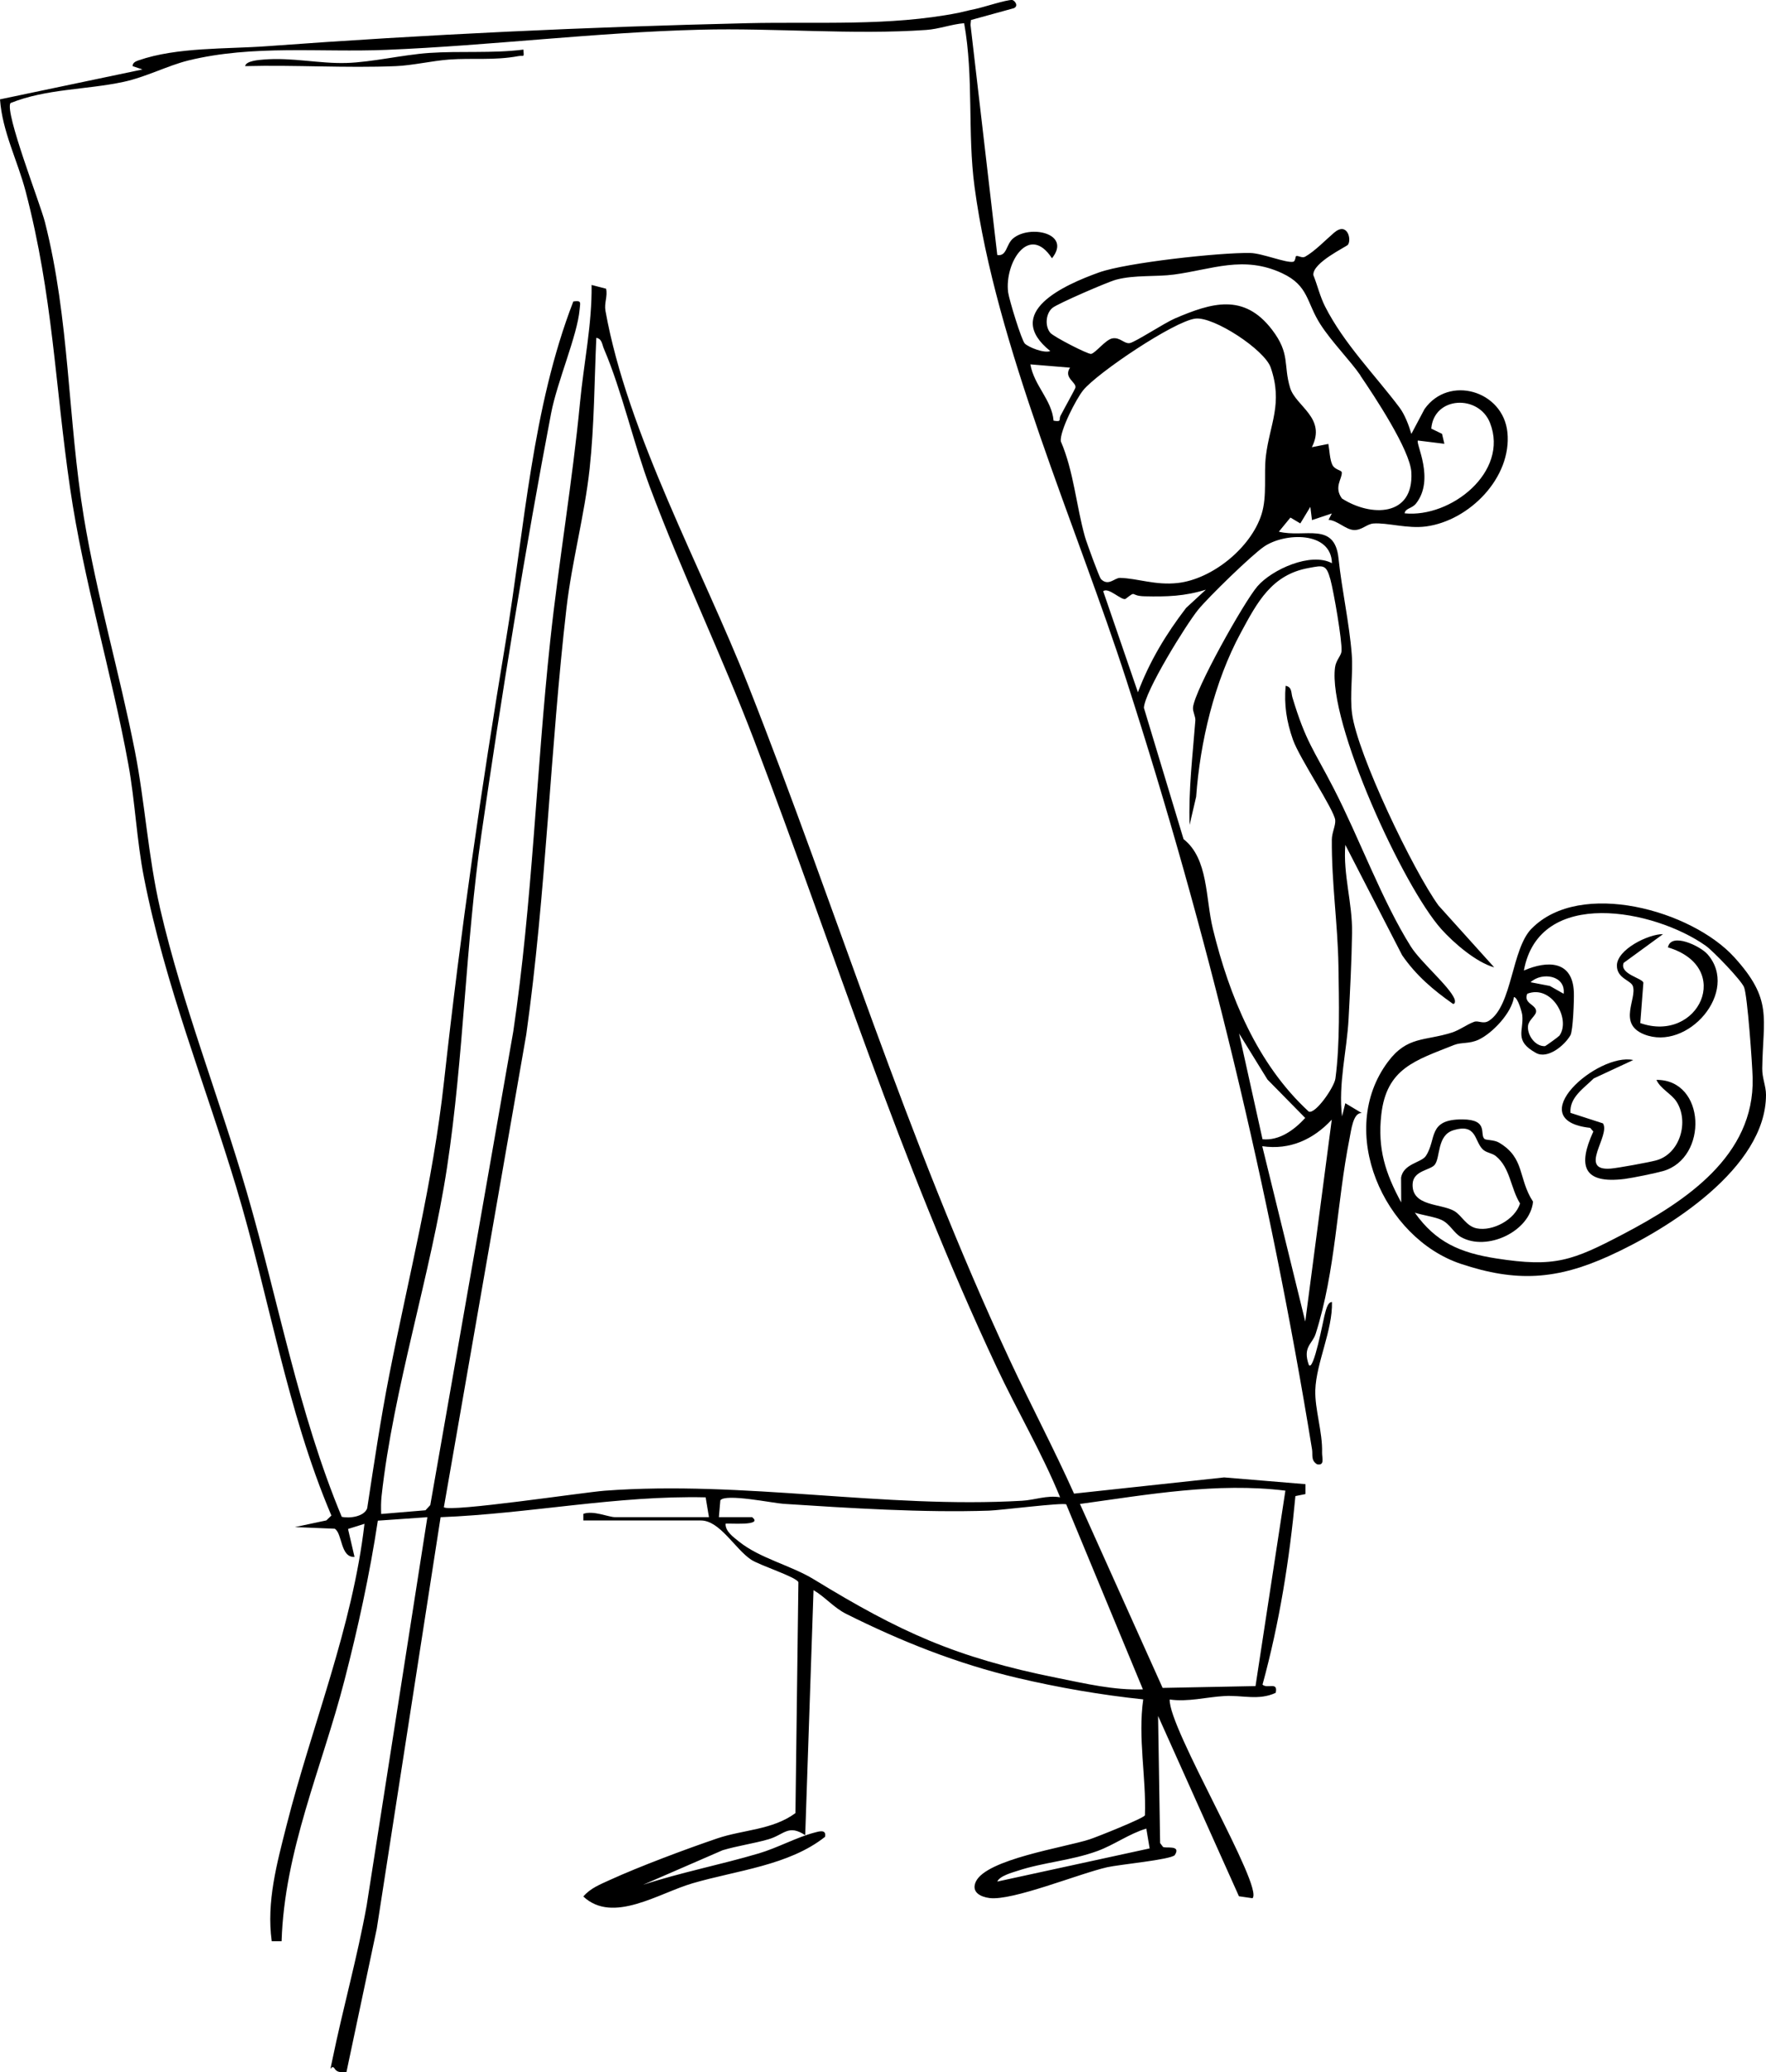 <?xml version="1.0" encoding="UTF-8"?>
<svg id="Calque_2" data-name="Calque 2" xmlns="http://www.w3.org/2000/svg" viewBox="0 0 280.25 328.71">
  <g id="Calque_1-2" data-name="Calque 1">
    <g>
      <path d="M112.51,240.67l-.53-3.15c-14.1-.32-27.98,2.6-42.06,3.15l-10.13,65.28-4.81,22.73c-.66.02-1.44.17-1.86-.52-.6-.98-.95,1.38-.38-1.41,1.68-8.19,3.97-16.27,5.45-24.5l9.63-61.58-7.86.55c-1.29,8.52-3.16,17.07-5.32,25.42-3.55,13.75-9.51,26.93-9.95,41.29h-1.57c-.86-6.24.83-12.36,2.36-18.4,4.04-15.91,10.45-31.35,12.36-47.81l-2.61.82,1.03,4.43c-2.27.13-1.91-3.74-3.14-4.47l-6.32-.26,4.99-1.06.8-.77c-7.11-16.72-9.92-34.95-15.12-52.16-4.97-16.47-11.22-31.79-14.61-48.98-1.17-5.92-1.41-12.09-2.49-18.01-2.63-14.47-7.12-29.18-9.25-43.83-2.42-16.58-2.7-30.39-7.05-47.07C2.78,25.45.37,20.89,0,15.76l22.61-4.74-1.57-.53c0-.54.48-.75.93-.91,6.12-2.13,14.03-1.78,20.36-2.25,25.3-1.86,50.86-3.06,76.26-3.65,11.19-.26,22.5.52,33.49-1.64.46-.09,1.48-.37,2.63-.6,1.29-.26,5.03-1.51,5.92-1.44.31.02,1.12.9.26,1.3l-6.8,1.87-.08.75,4.25,36.53c1.54.26,1.38-1.69,2.51-2.63,2.67-2.23,9.33-.81,6.17,3.15-3.63-5.58-7.54.7-6.96,5.39.14,1.11,2.13,7.65,2.66,8.15.63.59,3.03,1.56,4.03,1.18-7.62-6.13,2.25-10.51,7.75-12.48,4.3-1.54,19.13-3.17,23.97-3.08,1.93.04,5.72,1.63,6.84,1.39.35-.08.35-.87.45-.9.36-.11.95.37,1.43.1,1.56-.88,3.22-2.63,4.6-3.81,2.09-1.78,2.81,1.06,2.2,1.91-.23.32-5.66,2.84-5.49,4.82.66,1.65,1.05,3.38,1.86,4.98,3.01,5.93,7.96,10.9,11.82,16.04.82,1.09,1.49,2.85,1.87,4.17l2.09-3.94c3.85-5.46,12.48-2.93,13.15,3.68.73,7.16-6.01,14.02-12.92,14.94-2.95.39-6.12-.63-8.34-.47-1.07.08-1.85,1.11-3.14,1.03s-2.58-1.52-3.98-1.61l.52-1.01-3.15,1.05-.26-2.1-1.59,2.63-1.57-.93-1.84,2.24c4.13,1.02,8.85-1.64,9.47,4.21.54,5.14,1.72,10.28,2.1,15.25.23,3.03-.34,6.46.05,9.41.85,6.44,9.73,24.94,13.72,30.43l8.84,9.81c-2.82-.77-6.42-3.86-8.39-6.06-6.06-6.76-18.02-32.81-16.87-41.53.15-1.15.98-1.84,1.03-2.57.1-1.73-1.23-9.39-1.76-11.35-.67-2.46-1.13-2.27-3.46-1.84-5.88,1.06-8.16,5.45-10.76,10.26-4.23,7.81-6.47,17.41-7.09,26.02l-1.04,4.47c-.19-5.54.49-11.04.91-16.54.05-.66-.43-1.41-.37-2.08.25-2.77,8.1-16.76,10.22-19.22,2.3-2.67,8.47-5.47,11.83-3.67-.12-5.13-7.53-4.86-10.78-2.63-1.99,1.36-8.85,8.03-10.47,10.03-1.92,2.38-8.5,13-8.59,15.55l6.29,20.82c3.96,3.1,3.46,9.35,4.66,14.26,2.6,10.63,7.02,21.43,15.21,28.96,1.05.45,4.05-3.87,4.23-5.25.74-5.52.57-12.3.48-17.91-.11-6.61-1.1-13.18-1.05-19.97,0-1.1.62-2.23.54-3.11-.15-1.61-5.69-9.84-6.71-12.75s-1.42-5.51-1.16-8.55c1.03.18.86,1.11,1.07,1.82,2.14,7.1,3.38,8.28,6.56,14.46,4.04,7.84,7.69,17.86,12.24,25.08,1.57,2.49,6.11,6.3,6.93,8.31.1.24.14.86-.25.78-3.18-2.24-5.83-4.49-8.06-7.71l-9.02-17.51c-.37,4.77,1.14,9.18,1.07,13.95-.07,4.4-.31,9.19-.55,13.63-.27,5.14-1.66,10.28-1.04,15.5l.52-2.1,2.62,1.57c-1.4-.15-1.7,2.83-1.96,4.09-2.02,10.13-2.17,20.87-5.36,30.9-.54,1.69-2.11,2.07-1.09,4.96.76,1.14,2.31-7.22,2.47-7.77.18-.61.43-2.22,1.2-2.21.12,4.5-2.5,9.64-2.64,13.95-.1,3.08,1.17,6.66,1.07,9.95-.02.8.47,2.09-.79,1.84-1.02-.63-.66-1.49-.8-2.36-6.71-41.22-16.61-82.2-29.43-121.93-7.9-24.49-20.76-53.11-24.13-78.36-1.15-8.61-.1-17.36-1.65-25.95-2.04.17-3.97.93-6.02,1.07-11.47.81-24.13-.34-35.79-.04-16.68.42-33.31,2.52-49.9,3.2-10.47.43-21.13-.84-31.43,1.69-3.23.8-6.75,2.64-10.27,3.39-5.93,1.27-12.24,1.07-17.93,3.36-.94,1.47,4.73,15.99,5.46,18.85,3.94,15.46,3.63,31.37,6.19,46.88,2.06,12.46,5.67,24.73,8.1,37.09,1.6,8.16,2.09,16.68,3.99,24.92,3.49,15.11,9.45,30.21,13.78,45.09,4.99,17.15,8.17,34.92,15.05,51.43,1.24.28,3.55-.02,4.04-1.35,1.08-7.07,2.13-14.17,3.51-21.19,3.11-15.82,6.89-30.32,8.68-46.5,2.68-24.25,5.84-46.04,9.83-70.05,2.97-17.88,4.14-36.79,10.69-53.7,1.35-.19,1.09.16,1,1.26-.35,4.12-3.57,11.46-4.53,16.5-4.07,21.3-7.95,45.24-11.05,66.73-2.54,17.55-2.8,35.36-5.46,52.87-2.59,17.02-8.53,35.11-10.39,52.15-.1.94-.1,1.89-.06,2.83l7.03-.59.76-.82,13.17-75.12c3.05-20.55,3.65-41.31,5.86-61.93,1.36-12.69,3.51-25.14,4.73-37.83.6-6.27,1.92-12.43,1.84-18.67l2.3.6c.27,1.21-.32,2.25-.1,3.5,3.47,19.42,15.35,40.91,22.63,59.36,14.3,36.24,24.94,71.51,41.57,107.16,3.3,7.07,6.97,13.99,10.16,21.11l23.82-2.57,12.91,1.07v1.57s-1.6.32-1.6.32c-.94,10.11-2.54,20.11-5.22,29.91.76.72,2.51-.56,2.09,1.3-2.71,1.26-5.27.34-8.17.51s-5.7.96-8.65.55c-.23,4.51,14.99,29.77,13.14,31.52l-2.15-.31-12.83-28.6.32,20.16.45.6c.32.31,2.99-.39,1.87,1.32-.73.73-8.8,1.48-10.7,1.91-4.5,1.02-15.05,5.37-18.7,4.89-1.4-.18-2.94-.92-2.16-2.6,1.66-3.57,14.12-5.43,18.03-6.7,1.2-.39,8.5-3.31,8.8-3.81.22-6.1-1.14-12.26-.27-18.4-6.68-.7-13.45-1.87-19.99-3.41-9.55-2.25-18.51-5.83-27.16-10.16-1.94-.97-3.32-2.67-5.17-3.76l-1.32,38.87c-2.72-1.79-3.34-.05-5.89.67-2.39.68-4.84,1.01-7.22,1.72l-12.64,5.49c6.03-1.98,12.32-3.19,18.39-4.99,2.95-.87,5.99-2.55,8.8-3.29.7-.19,1.96-.6,1.71.66-5.74,4.55-14,5.32-21.02,7.37-5.37,1.56-12.65,6.49-17.34,2.1,1.11-1.32,2.7-1.93,4.2-2.62,4.68-2.14,12.12-4.92,17.06-6.6,4.1-1.39,8.77-1.33,12.4-4.01l.47-36.62c-.27-.82-6.15-2.68-7.5-3.58-2.55-1.69-4.96-6.22-7.97-6.22h-18.66v-1.05c1.56-.58,4.01.52,4.99.52h14.98ZM215.89,59.55c-1.6-2.33-4.59-5.35-6.35-8.1-2.25-3.49-1.82-6.12-6.08-8.11-6.13-2.86-11.11-.6-17.14.21-2.89.39-6.21.03-9.18.81-1.31.34-9.27,3.79-10.11,4.47-1.07.86-1.26,2.87-.36,3.96.52.63,6,3.44,6.48,3.35.71-.14,2.28-2.25,3.36-2.46,1.23-.24,1.91.92,2.8.74s5.5-3.2,7.13-3.9c5.84-2.5,10.95-4.06,15.42,1.78,2.94,3.84,1.76,5.58,2.87,9.22.91,2.96,5.81,4.75,3.45,9.42l2.62-.52c.18.96.23,2.52.64,3.33s1.46.81,1.49,1.19c.07,1.02-1.29,2.32.02,4.13,4.57,2.94,11.41,2.94,11.02-4.15-.19-3.53-5.93-12.18-8.09-15.34ZM174.67,91.82c1.22,1.27,2.19-.17,3.07-.15,2.81.07,5.6,1.21,9.16.81,5.5-.62,11.63-5.61,13.3-10.91.91-2.88.33-6.35.69-9.27.62-5.04,2.73-8.29.76-14-.97-2.82-9.06-8.13-11.97-7.76-3.41.44-15.49,8.58-17.76,11.33-1.13,1.37-3.76,6.49-3.58,8.13,2.06,4.77,2.46,10.3,3.83,15.14.24.87,2.27,6.42,2.52,6.67ZM168.23,237.51c-2.9-7.1-6.83-13.73-10.08-20.66-15.56-33.18-25.52-65.34-38.42-99.28-5.16-13.57-11.48-26.63-16.56-40.2-2.66-7.11-4.47-15.36-7.35-22.08-.28-.65-.28-1.55-1.19-1.7-.31,6.89-.32,13.89-1.06,20.75-.8,7.38-2.81,14.69-3.67,22.08-2.6,22.47-3.23,45.25-6.39,67.71l-13.07,74.96c.97.83,22.21-2.37,25.5-2.62,22.16-1.65,44.36,2.86,66.26,1.59,1.98-.11,3.93-.9,6.02-.55ZM169.81,58.32l-6.3-.52c.61,3.41,3.4,5.61,3.68,8.93,1.37.24.81-.19,1.09-.75.41-.81,2.32-4.24,2.38-4.48.21-.86-1.95-1.57-.85-3.18ZM222.91,81.43c7.32.74,16.58-6.55,13.55-14.33-1.77-4.55-8.9-4.28-9.33.89l1.71.83.37,1.58-4.2-.52c-.4.45,2.72,6.12-.28,9.97-.67.86-1.71.74-1.83,1.58ZM178.64,94.98c-.56.43-2.74-1.92-3.57-1.19l5.51,16.03c1.84-4.9,4.47-9.25,7.64-13.38l3.14-2.9c-3.38,1.05-6.2,1.13-9.72,1.05-2.41-.05-1.17-1.01-3.01.4ZM200.35,180.72c2.71.25,5.05-1.5,6.78-3.38l-5.99-6.09-4.51-7.31,3.72,16.77ZM207.13,209.66l4.21-32.05c-2.9,3.11-6.61,4.86-11.03,4.21l6.83,27.84ZM203.98,236.46c-10.87-1.34-21.84.63-32.6,2.11l13.12,29.18,14.74-.29,4.74-31ZM169.21,238.64c-.52-.33-10.51.94-12.26.99-10.47.35-22.12-.4-32.61-1.08-1.7-.11-9.24-1.69-10.03-.55l-.23,2.66h5.26c1.96,1.49-4.02.9-4.2,1.05-.05,1.23,1.3,2.16,2.15,2.84,3.31,2.66,8.22,3.75,11.88,5.99,13.58,8.3,22.48,12.4,38.53,15.61,4.5.9,9.07,2,13.67,1.83l-12.17-29.35ZM181.9,290.07c-2.73.82-5.07,2.57-7.74,3.55-4.22,1.54-8.49,1.77-12.64,3.13-.89.29-2.88.82-3.26,1.72l24.18-5.26-.53-3.15Z"/>
      <path d="M243.06,147.3c7.72-7.86,25.41-2.89,32.16,4.55,6.13,6.75,4.56,9.49,4.43,17.63-.02,1.51.6,2.81.6,4.18,0,11.62-15.54,21.34-24.92,25.58-8.29,3.75-14.68,4.19-23.51,1.24-12.22-4.08-19.82-21.04-11.55-32.07,3.06-4.08,5.83-3.25,10.11-4.61,1.31-.42,2.34-1.27,3.55-1.71.71-.26,1.44.44,2.39-.19,3.68-2.44,3.54-11.35,6.73-14.6ZM224.49,192.32c3.36,4.78,7.3,6.42,12.93,7.3,9.31,1.46,12.11.37,20.2-3.87,9.85-5.17,20.81-12.4,20.51-24.74-.05-2.16-.82-13.08-1.36-14.41-.45-1.12-4.91-5.74-6.06-6.56-8.16-5.79-26.46-9.37-28.88,3.91,3.74-1.61,7.72-1.61,7.93,3.42.05,1.24-.13,6.14-.55,6.86-.95,1.64-3.62,3.82-5.46,2.8-3.53-1.95-1.92-3.49-2.18-6-.04-.42-.69-2.81-1.32-2.87-.35,2.52-3.42,5.74-5.6,6.76-1.5.7-2.72.38-3.89.84-6.13,2.45-10.73,3.67-11.56,11.05-.61,5.41.64,9.29,3.16,13.93l-.02-3.91c.35-2.25,3.22-2.39,3.93-3.46,1.76-2.65.23-5.83,5.8-5.8,4.25.02,2.68,2.38,3.51,3.1.25.21,1.52.12,2.3.58,4.16,2.46,2.99,5.66,5.4,9.37-.47,4.73-7.33,7.94-11.44,5.61-1.15-.65-1.72-2.07-3.07-2.71-1.04-.49-3.11-.77-4.33-1.18ZM248.14,157.64c.35-2.91-3.43-3.52-5.25-1.83l3.06.59,2.19,1.24ZM247.45,164.31c1.89-2.6-1.2-8.19-5.09-6.67-.67,1.6,1.57,1.71,1.4,2.89-.1.63-1.15,1.27-1.27,2.17-.18,1.43,1.09,3.31,2.68,3.25.14-.03,2.18-1.51,2.28-1.65ZM230.64,179.29c-2.62.79-2.04,4.29-2.95,5.46-.7.91-3.44.9-3.52,3.09-.13,3.56,4.47,3.04,6.59,4.25,1.21.69,1.9,2.42,3.58,2.76,2.52.51,6.06-1.35,6.88-3.94-1.52-2.46-1.54-5.66-3.85-7.53-.59-.48-1.52-.51-2.08-1.07-1.35-1.34-.93-4.14-4.64-3.03Z"/>
      <path d="M83.06,7.87c.12,1.37.07.87-.79,1.03-3.88.72-7.27.27-11.03.55-2.61.19-5.85.94-8.42,1.04-7.95.33-15.95-.21-23.91,0,.08-.84,2.26-.99,2.9-1.04,4.53-.38,8.82.67,13.16.54,4.04-.12,8.94-1.3,13.12-1.59,4.95-.34,10.03.09,14.98-.53Z"/>
      <path d="M259.18,168.15l-6.27,2.92c-1.54,1.54-3.87,3-3.69,5.46l5.16,1.67c1.23,1.93-4.04,7.61,1.25,7.17,1.18-.1,5.86-.96,7.11-1.28,3.89-.99,5.36-6.23,3.28-9.38-.81-1.22-2.52-2-3.16-3.41,7.85-.06,8.25,12.39,1.07,14.46-1.19.34-4.84,1.09-6.1,1.25-6.62.83-7.48-2.08-4.98-7.52l-.5-.58c-11.11-1.21,1.18-11.98,6.83-10.76Z"/>
      <path d="M263.91,148.18l-6.25,4.56c-.7,1.79,2.99,2.41,3.13,3.15l-.49,6.4c9.27,3.24,14.9-8.86,4.39-12.01.49-2.46,5.16-.19,6.28,1.09,5.16,5.9-3.16,15.48-10.08,12.7-4.21-1.7-1.08-5.64-1.77-7.65-.33-.94-2.53-1.2-2.53-3.25,0-2.54,4.97-5.01,7.32-4.99Z"/>
    </g>
  </g>
</svg>